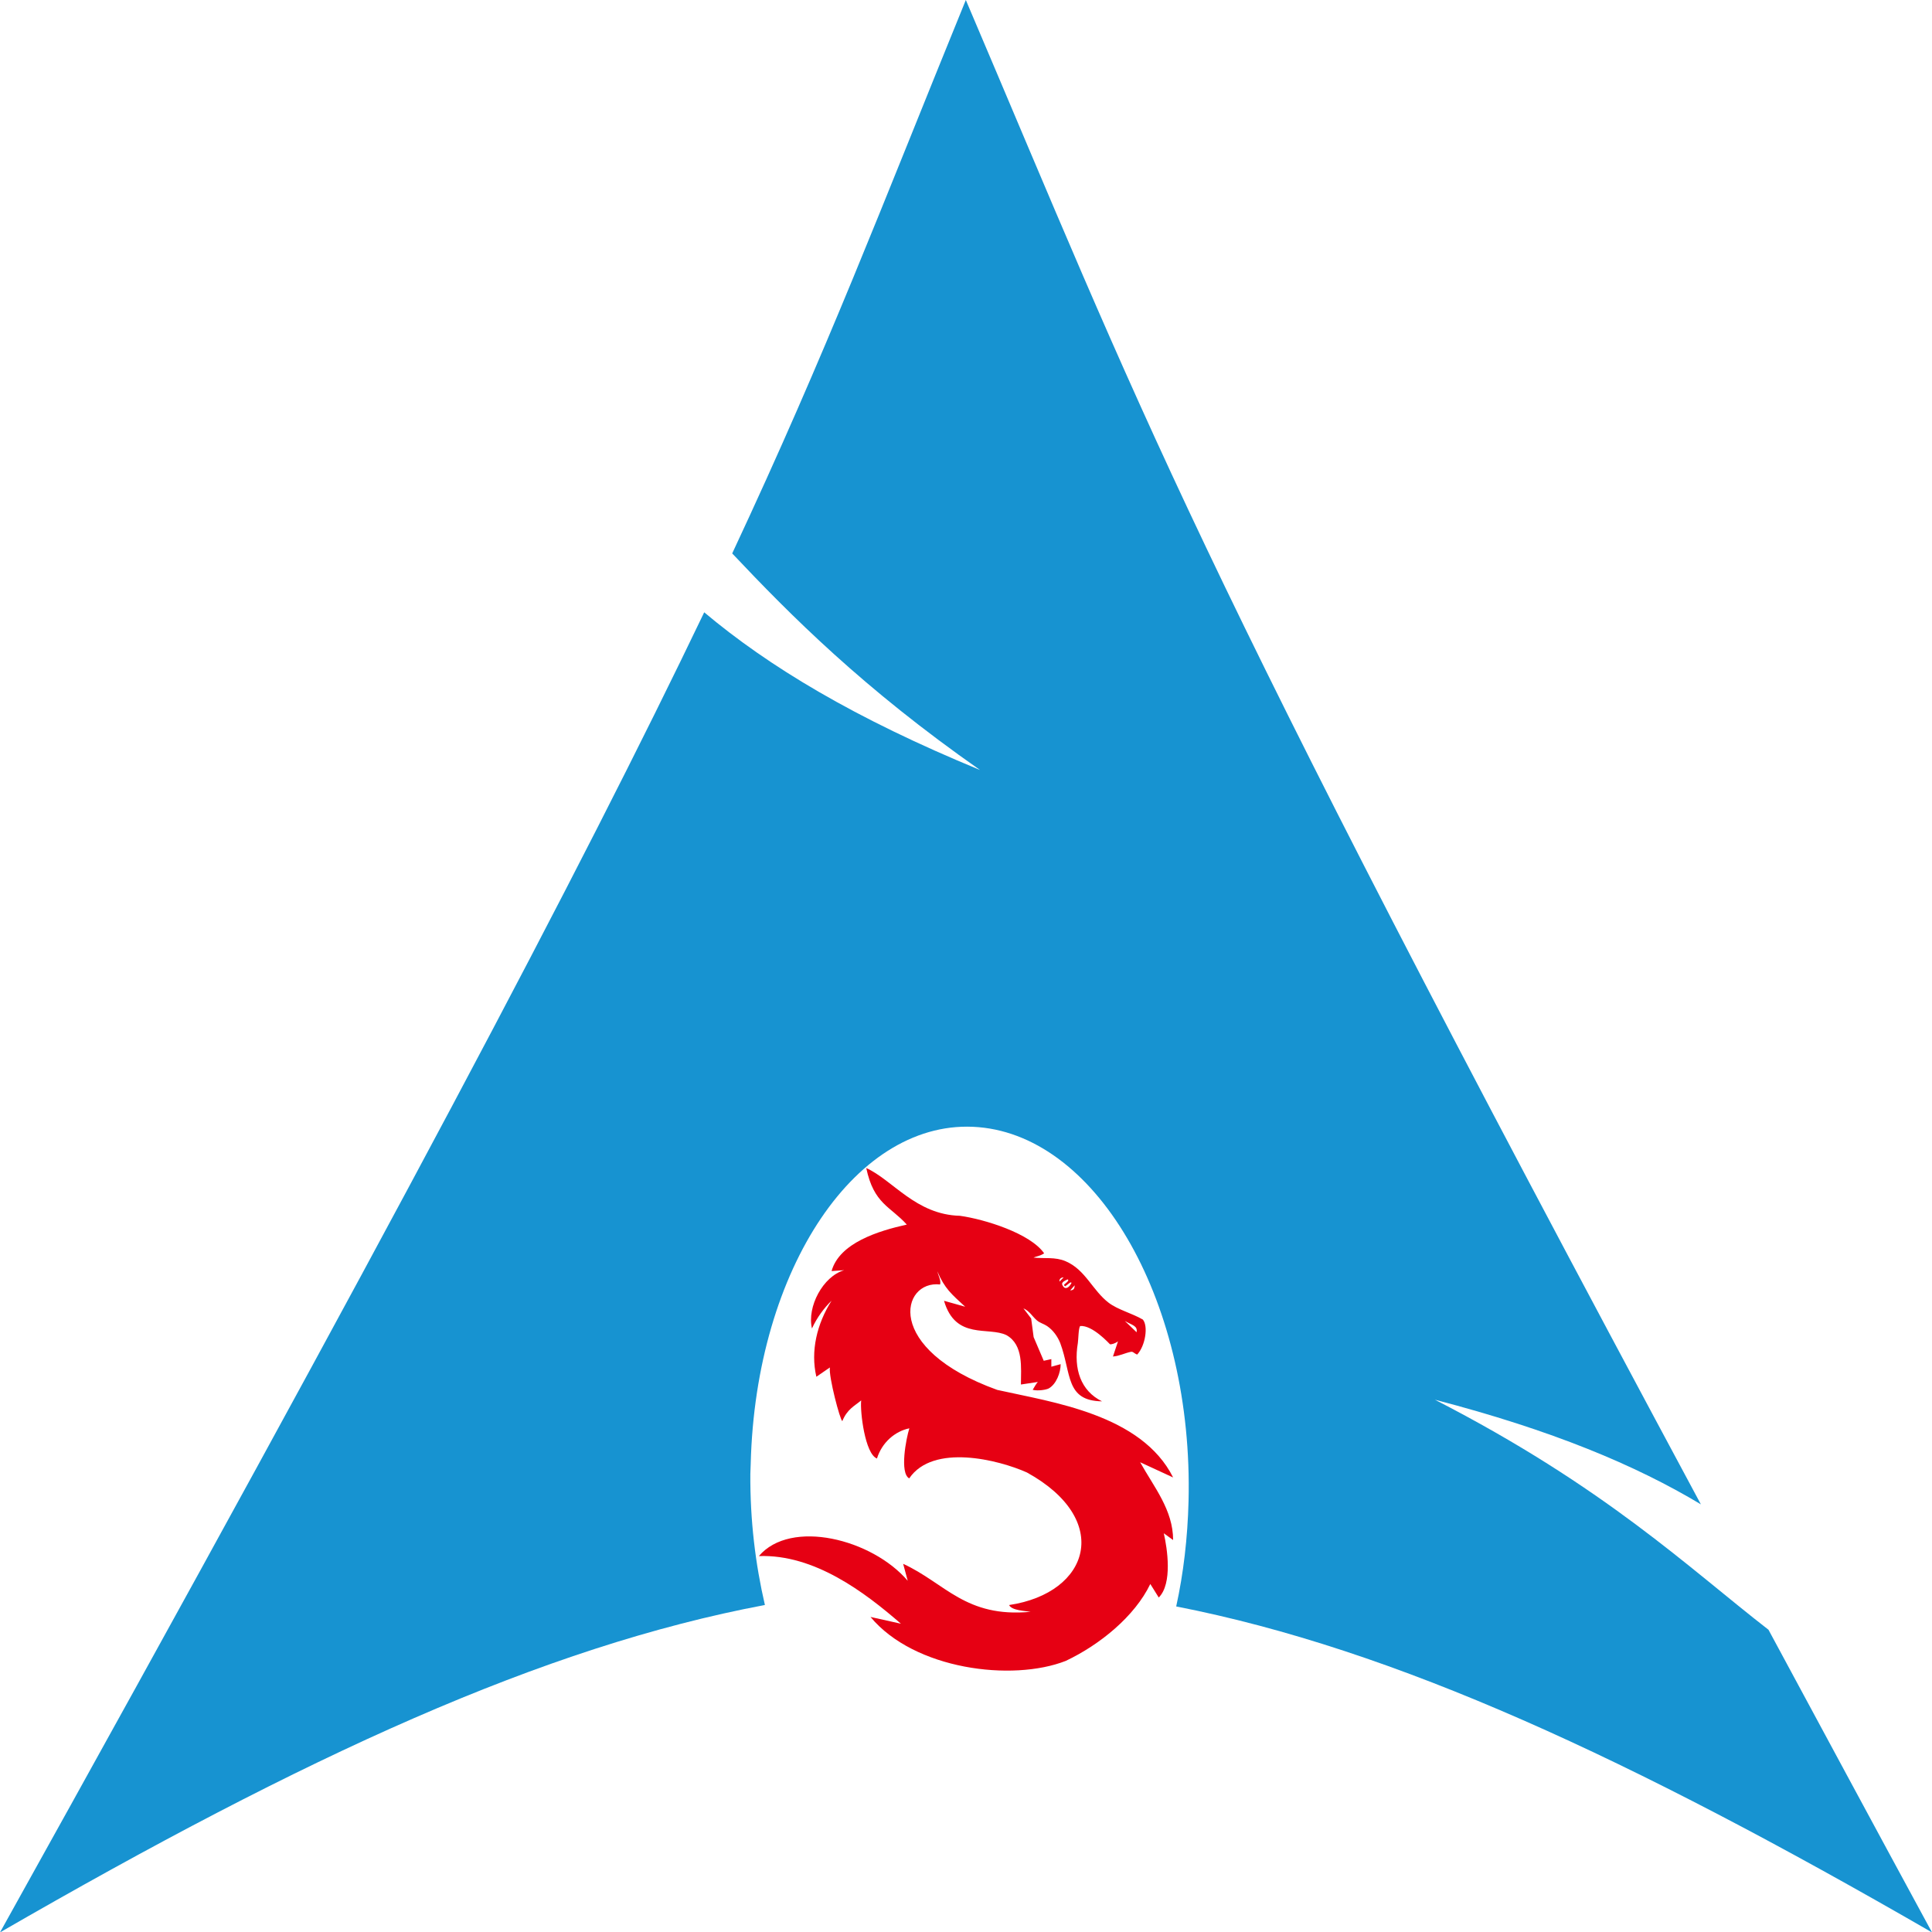 <?xml version="1.0" encoding="UTF-8" standalone="no"?>
<!-- Created with Inkscape (http://www.inkscape.org/) -->

<svg
   width="43.962mm"
   height="43.97mm"
   viewBox="0 0 43.962 43.97"
   version="1.1"
   id="svg4842"
   xml:space="preserve"
   inkscape:version="1.2.2 (b0a8486541, 2022-12-01)"
   sodipodi:docname="loongarch.svg"
   xmlns:inkscape="http://www.inkscape.org/namespaces/inkscape"
   xmlns:sodipodi="http://sodipodi.sourceforge.net/DTD/sodipodi-0.dtd"
   xmlns:xlink="http://www.w3.org/1999/xlink"
   xmlns="http://www.w3.org/2000/svg"
   xmlns:svg="http://www.w3.org/2000/svg"><sodipodi:namedview
     id="namedview4844"
     pagecolor="#ffffff"
     bordercolor="#000000"
     borderopacity="0.25"
     inkscape:showpageshadow="2"
     inkscape:pageopacity="0.0"
     inkscape:pagecheckerboard="0"
     inkscape:deskcolor="#d1d1d1"
     inkscape:document-units="mm"
     showgrid="false"
     inkscape:zoom="3.5360406"
     inkscape:cx="69.993541"
     inkscape:cy="100.53618"
     inkscape:window-width="1920"
     inkscape:window-height="1007"
     inkscape:window-x="0"
     inkscape:window-y="0"
     inkscape:window-maximized="1"
     inkscape:current-layer="layer1" /><defs
     id="defs4839"><linearGradient
       x1="112.499"
       y1="6.137"
       x2="112.499"
       y2="129.347"
       id="path1082_2_"
       gradientUnits="userSpaceOnUse"
       gradientTransform="translate(287,-83)"><stop
         id="stop193"
         style="stop-color:#ffffff;stop-opacity:0"
         offset="0" /><stop
         id="stop195"
         style="stop-color:#ffffff;stop-opacity:0.275"
         offset="1" /><midPointStop
         offset="0"
         style="stop-color:#FFFFFF"
         id="midPointStop197" /><midPointStop
         offset="0.5"
         style="stop-color:#FFFFFF"
         id="midPointStop199" /><midPointStop
         offset="1"
         style="stop-color:#000000"
         id="midPointStop201" /></linearGradient><linearGradient
       x1="541.335"
       y1="104.507"
       x2="606.912"
       y2="303.14"
       id="linearGradient2544"
       xlink:href="#path1082_2_"
       gradientUnits="userSpaceOnUse"
       gradientTransform="matrix(-0.394,0,0,0.394,357.52,122.002)" /><linearGradient
       id="linearGradient3388"><stop
         id="stop3390"
         style="stop-color:#000000;stop-opacity:0"
         offset="0" /><stop
         id="stop3392"
         style="stop-color:#000000;stop-opacity:0.371"
         offset="1" /></linearGradient><linearGradient
       x1="490.723"
       y1="237.724"
       x2="490.723"
       y2="183.964"
       id="linearGradient4416"
       xlink:href="#linearGradient3388"
       gradientUnits="userSpaceOnUse"
       gradientTransform="matrix(0.749,0,0,0.749,-35.46,91.441)" /></defs><g
     inkscape:label="Layer 1"
     inkscape:groupmode="layer"
     id="layer1"
     transform="translate(-795.438,-3.166)"><path
       d="m 817.415,3.166 c -1.957,4.798 -3.138,7.937 -5.316,12.593 1.336,1.416 2.976,3.065 5.639,4.928 -2.863,-1.178 -4.816,-2.361 -6.276,-3.588 -2.789,5.819 -7.158,14.108 -16.024,30.038 6.968,-4.023 12.37,-6.503 17.405,-7.45 -0.216,-0.93 -0.339,-1.935 -0.331,-2.985 l 0.008,-0.223 c 0.111,-4.465 2.433,-7.898 5.184,-7.665 2.751,0.233 4.89,4.043 4.779,8.508 -0.021,0.84 -0.116,1.648 -0.281,2.398 4.98,0.974 10.324,3.448 17.198,7.417 -1.355,-2.495 -2.565,-4.745 -3.721,-6.887 -1.82,-1.411 -3.718,-3.246 -7.59,-5.234 2.661,0.692 4.567,1.489 6.052,2.381 C 822.394,15.526 821.443,12.619 817.415,3.166 Z"
       id="path2518-6"
       style="fill:#1793d1;fill-opacity:1;fill-rule:evenodd;stroke:none;stroke-width:0.265" /><path
       style="fill:#e60013;fill-opacity:1;stroke:none;stroke-width:0.019"
       d="m 815.149,29.742 c 0.172,0.823 0.55,0.873 0.923,1.289 -0.648,0.144 -1.533,0.417 -1.712,1.058 0.096,-0.007 0.192,-0.014 0.287,-0.02 -0.482,0.139 -0.85,0.834 -0.733,1.326 0.114,-0.25 0.279,-0.471 0.446,-0.632 -0.334,0.528 -0.482,1.146 -0.346,1.731 l 0.308,-0.212 c -0.032,0.203 0.234,1.21 0.283,1.22 0.111,-0.273 0.283,-0.347 0.429,-0.47 -0.029,0.25 0.087,1.219 0.359,1.322 0.114,-0.366 0.41,-0.62 0.737,-0.687 -0.074,0.233 -0.225,1.02 -0.003,1.139 0.543,-0.8 2.035,-0.422 2.677,-0.135 1.95,1.073 1.439,2.742 -0.404,3.017 0.058,0.126 0.376,0.134 0.49,0.154 -1.482,0.14 -1.941,-0.651 -2.901,-1.092 l 0.104,0.386 c -0.813,-0.952 -2.662,-1.414 -3.387,-0.562 1.263,-0.045 2.408,0.823 3.232,1.539 l -0.692,-0.154 c 0.998,1.2 3.226,1.477 4.443,1 0.779,-0.369 1.57,-1.015 1.924,-1.75 l 0.192,0.308 c 0.318,-0.318 0.193,-1.119 0.115,-1.462 l 0.212,0.154 c -6e-5,-0.684 -0.435,-1.204 -0.75,-1.77 l 0.75,0.346 c -0.721,-1.438 -2.753,-1.712 -4.001,-1.992 -2.602,-0.938 -2.183,-2.501 -1.302,-2.399 0.029,-0.081 -0.045,-0.221 -0.064,-0.302 0.171,0.4 0.325,0.521 0.635,0.808 l -0.481,-0.135 c 0.263,0.902 1.016,0.58 1.423,0.783 0.391,0.223 0.327,0.744 0.327,1.122 l 0.385,-0.058 c -0.033,0.032 -0.082,0.119 -0.117,0.179 0.12,0.031 0.314,-0.002 0.367,-0.033 0.172,-0.098 0.269,-0.362 0.269,-0.551 l -0.212,0.058 v -0.173 l -0.173,0.038 -0.23,-0.539 -0.056,-0.423 -0.176,-0.231 c 0.143,0.063 0.198,0.183 0.311,0.278 0.067,0.056 0.156,0.076 0.227,0.125 0.136,0.092 0.238,0.235 0.299,0.386 0.259,0.696 0.114,1.315 0.951,1.327 -0.485,-0.239 -0.649,-0.735 -0.55,-1.327 0.013,-0.086 0.013,-0.332 0.052,-0.387 0.281,-0.025 0.666,0.405 0.679,0.415 0.034,0.007 0.121,-0.018 0.183,-0.067 l -0.115,0.346 c 0.15,-0.012 0.263,-0.076 0.404,-0.106 0.056,-0.012 0.065,0.029 0.147,0.062 0.188,-0.202 0.255,-0.649 0.129,-0.797 -0.252,-0.146 -0.563,-0.221 -0.776,-0.381 -0.372,-0.284 -0.529,-0.753 -0.981,-0.946 -0.241,-0.103 -0.482,-0.056 -0.731,-0.083 0.046,-0.024 0.154,-0.036 0.242,-0.097 -0.314,-0.453 -1.351,-0.775 -1.916,-0.854 -1.005,-0.025 -1.527,-0.814 -2.135,-1.088 m 4.401,2.585 c -0.014,-0.066 0.049,-0.097 0.093,-0.095 m 0.034,0.203 c 0.072,-0.045 0.129,-0.117 0.146,-0.079 -0.052,0.107 -0.137,0.159 -0.19,0.08 -0.037,-0.055 -0.052,-0.092 0.099,-0.159 0.068,0.024 -0.078,0.103 -0.082,0.13 m 0.245,0.005 c -0.005,0.03 0.006,0.114 -0.102,0.115 m 1.243,0.696 c 0.175,0.1 0.293,0.109 0.268,0.257 z"
       id="path606-7"
       sodipodi:nodetypes="cccccccccccccccccccccccccccccccccccccccccccccccccccccccccccccccccccsccccccc" /></g></svg>

